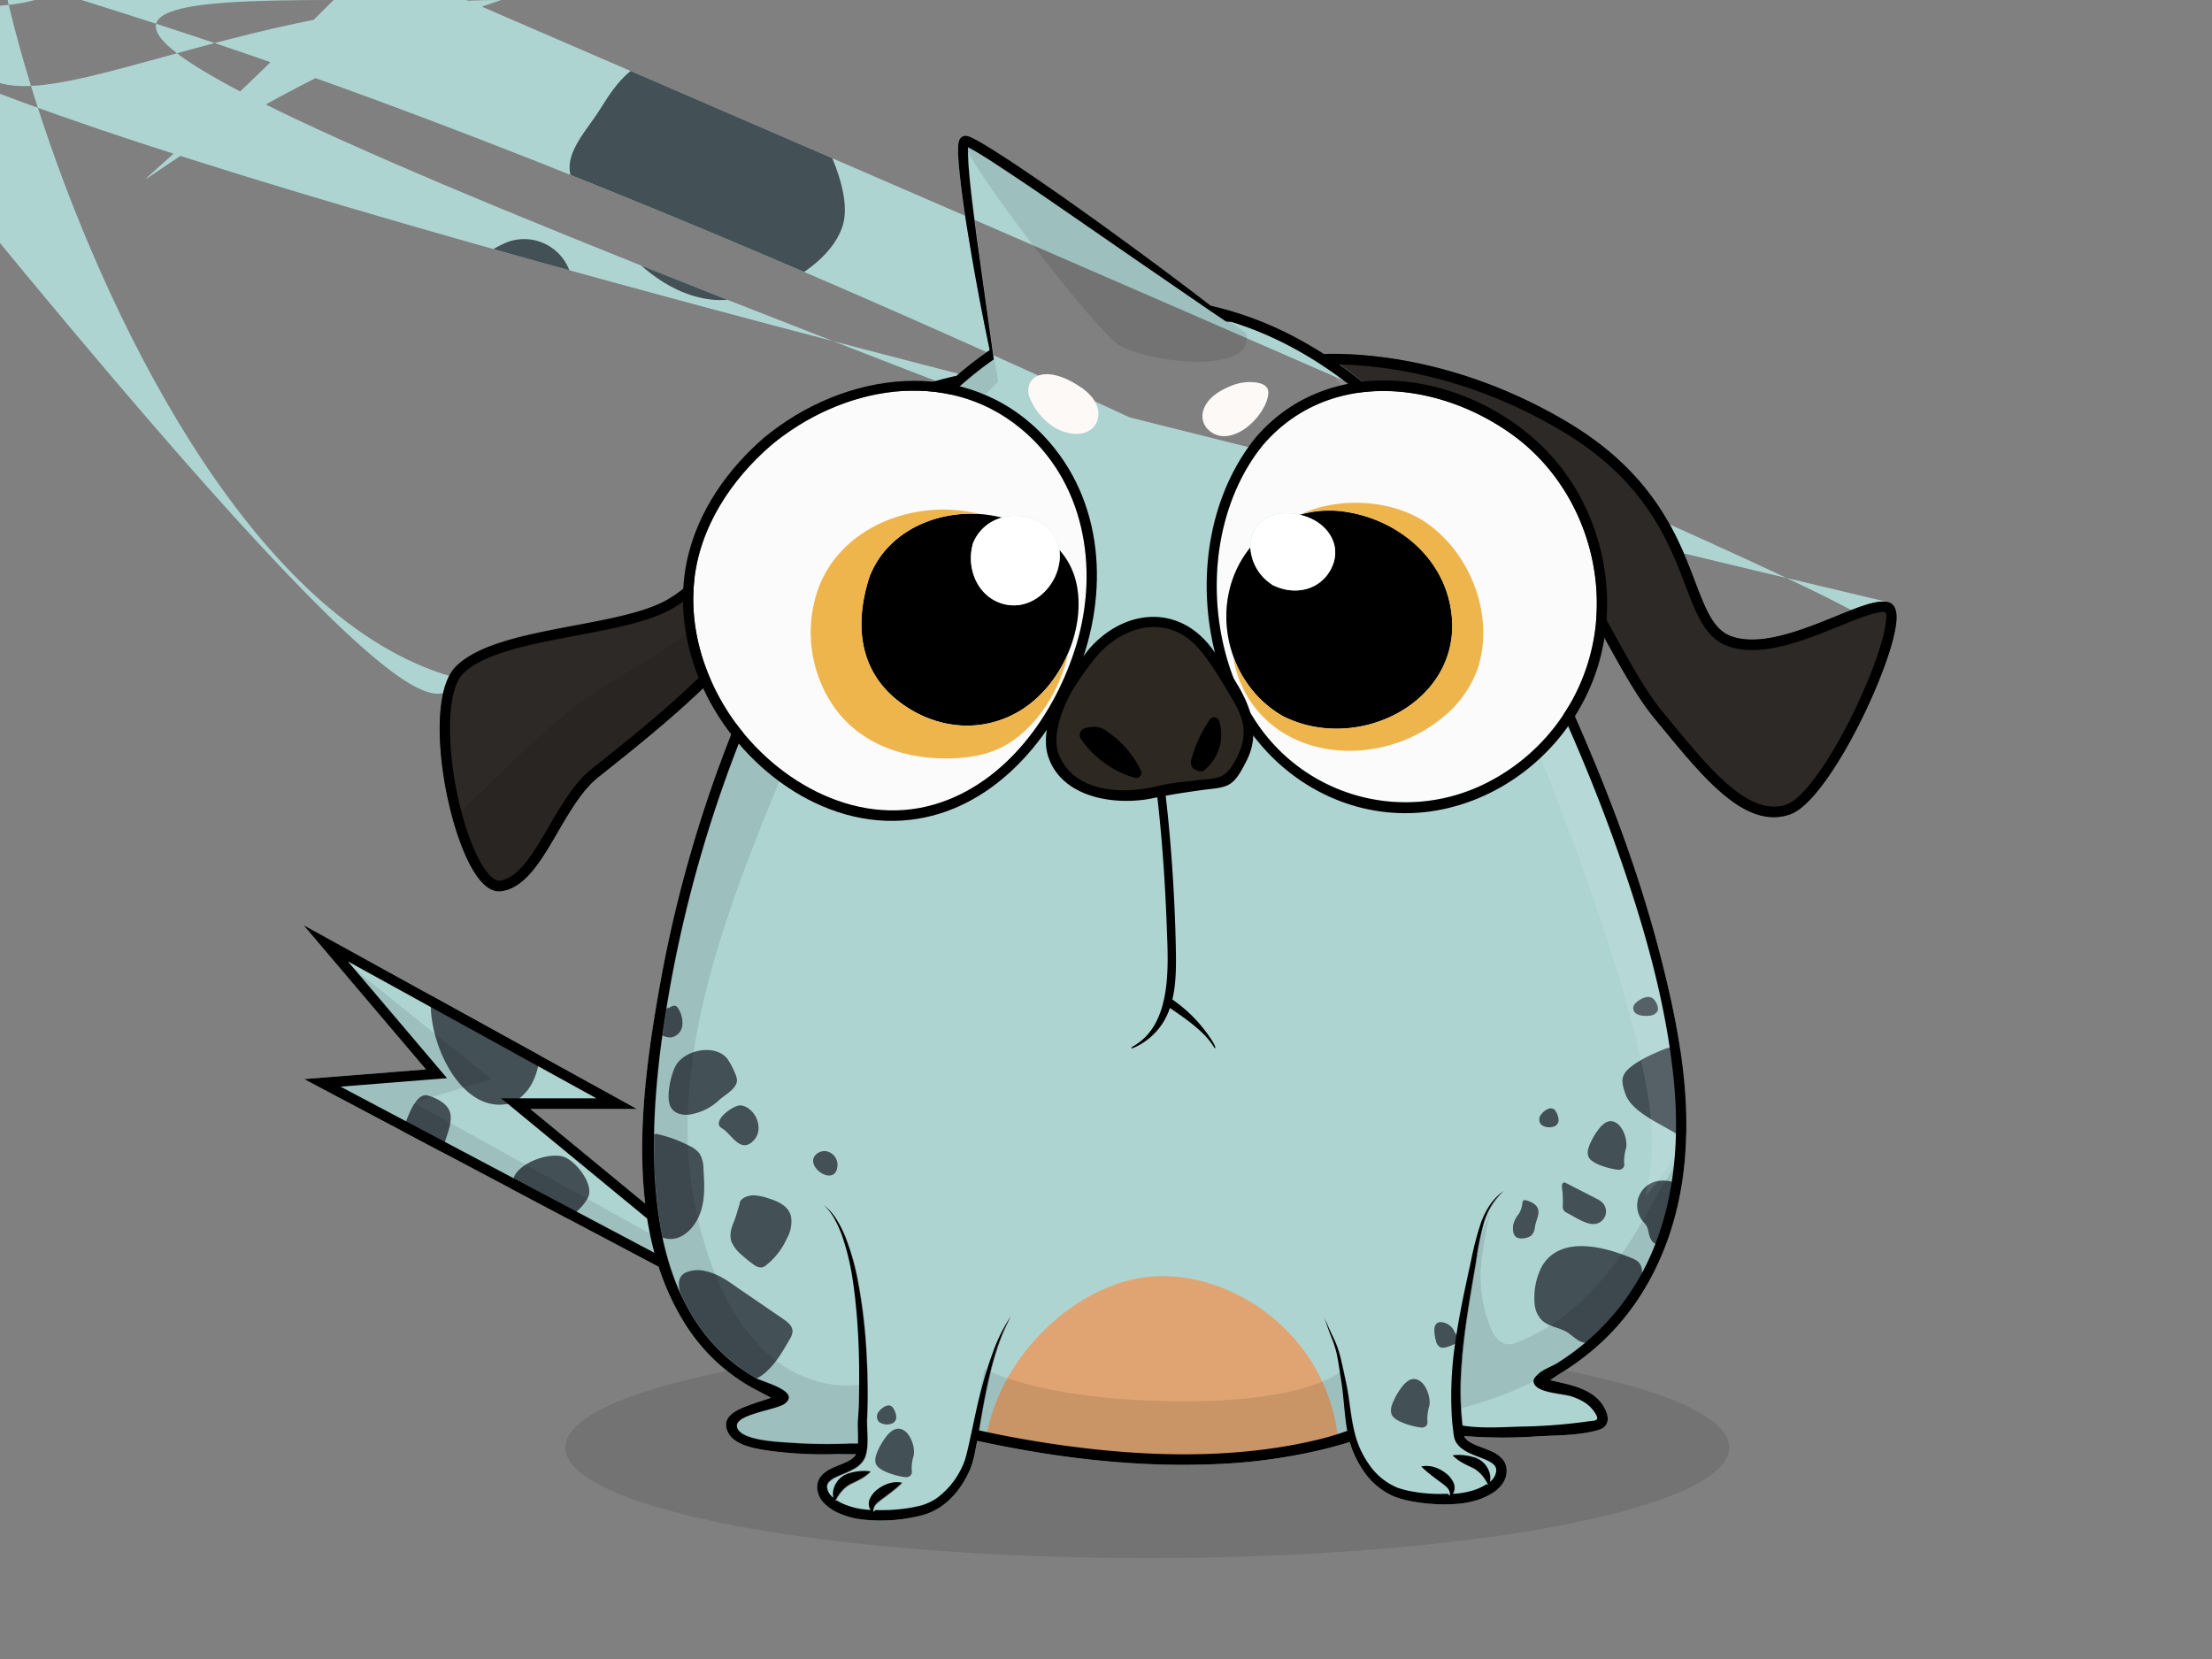 <!--  ~ Copyright (C) 2018 Baidu, Inc. All Rights Reserved.  --><svg viewBox="0 0 640 480" xmlns="http://www.w3.org/2000/svg"><rect x="0" y="0" width="640" height="480" fill="#808080" stroke="none"/>    <g id="back-ground-cl">        <rect fill="none" width="640" height="480" />        <ellipse opacity="0.1" cx="331.93" cy="418.82" rx="168.39" ry="32.01"/>    </g>    <g id="body">        <defs>            <clipPath id="outline">                <path fill="none"  d="M356.34,93.11,355.15,93a2.48,2.48,0,0,0-.27,0c-2.91-2-5.82-4-8.74-5.93L328.09,74.67l-18-12.43c-6-4.14-12-8.28-18.09-12.3-3-2-6.06-4-9.15-5.88-.77-.46-1.54-.9-2.3-1.3l-.44-.22a.13.13,0,0,1,0,.06c0,.4,0,.83,0,1.27,0,.87.05,1.76.09,2.65.45,7.19,1.48,14.44,2.38,21.66l5,35.75c-.17.14-.31.22-.5.36-16.78,11.82-29.49,28.77-40.42,45.94a377.39,377.39,0,0,0-52.43,133.52c-1.64,9-3,18.11-3.91,27.25-2.95,30.42-1.69,70.59,28.43,87.67,2.13,1.21,13,3.79,8.38,7.39-2.4,1.85-14.48,3-13.86,6.68.7,4.07,12.39,4.42,15.14,4.63a154.42,154.42,0,0,0,17.61.25c.5,0,1.36,0,2.29,0,0-.41,0-.81,0-1.23,0-1.89-.11-3.82,0-5.9s.23-3.84.28-5.79q.13-5.81,0-11.62c-.08-3.87-.29-7.74-.56-11.6s-.7-7.72-1.31-11.54a69.07,69.07,0,0,0-2.59-11.28,32,32,0,0,0-2.24-5.33,16.17,16.17,0,0,0-3.47-4.62h0a16.23,16.23,0,0,1,3.86,4.39,32.74,32.74,0,0,1,2.6,5.28,70.82,70.82,0,0,1,3.27,11.3A156.39,156.39,0,0,1,250.86,393c.2,3.91.31,7.82.27,11.74,0,1.94-.06,4-.17,5.88s.11,3.77.12,5.78a20.78,20.78,0,0,1-.16,3.11,10.25,10.25,0,0,1-.35,1.64,5.4,5.4,0,0,1-.83,1.73,8,8,0,0,1-2.69,2.28,24.91,24.91,0,0,1-2.79,1.32c-.91.38-1.78.74-2.57,1.14a5.63,5.63,0,0,0-1.85,1.34,2.09,2.09,0,0,0-.43,1.64,4,4,0,0,0,.82,1.9,8.07,8.07,0,0,0,1,1,5.5,5.5,0,0,1,.24-3.1,6.54,6.54,0,0,1,2.78-3.37,8.36,8.36,0,0,1,2-.77,12.23,12.23,0,0,1,1.87-.39,13.57,13.57,0,0,1,3.88,0,13.47,13.47,0,0,1-3.14,2.29c-1.11.61-2.2,1.06-3,1.5a9.43,9.43,0,0,0-2.27,1.92,12.87,12.87,0,0,0-1.91,3l.46-.38a13.4,13.4,0,0,0,2.29,1.19,20.72,20.72,0,0,0,5.24,1.4c.78.1,1.56.16,2.35.21a2.79,2.79,0,0,1-.44-.92,3.51,3.51,0,0,1,.15-2.17,7.07,7.07,0,0,1,2.48-3,10,10,0,0,1,3.23-1.62,7.49,7.49,0,0,1,3.65-.16,28.26,28.26,0,0,1-2.6,2.28c-.84.66-1.66,1.29-2.49,1.9a23.66,23.66,0,0,0-2.22,1.75,3.44,3.44,0,0,0-.74,1,2.58,2.58,0,0,0-.2,1.56l.56-.58a48.94,48.94,0,0,0,7.56-.3,41.54,41.54,0,0,0,5.56-1,15.07,15.07,0,0,0,4.81-2.28,23.18,23.18,0,0,0,6.94-8.47c.21-.42.39-.85.59-1.27l.46-1.26c.26-.9.52-1.81.73-2.75.45-1.86.84-3.77,1.26-5.67.81-3.81,1.63-7.63,2.6-11.42a113.45,113.45,0,0,1,3.48-11.21,49,49,0,0,1,5.19-10.48c-3.75,6.85-5.69,14.44-7.24,22-.76,3.66-1.4,7.35-2,11.06a314,314,0,0,0,33.1,5.43c21.48,2.28,43.63,2.35,64.74-2.68a85.25,85.25,0,0,0,8.74-2.61c-.67-3.67-.88-7.34-1.29-10.93-.18-1.86-.49-3.71-.78-5.59s-.58-3.74-.95-5.57a29.16,29.16,0,0,0-1.73-5.34c-.67-1.77-1.29-3.56-1.9-5.35h0c.75,1.74,1.51,3.47,2.32,5.18a28.53,28.53,0,0,1,2.08,5.32c.5,1.85.89,3.7,1.29,5.55s.82,3.71,1.13,5.6c.6,3.76.95,7.53,1.82,11.12a28.69,28.69,0,0,0,1.71,5.19,27.72,27.72,0,0,0,2.71,4.7,18.59,18.59,0,0,0,8.14,6.58,29.09,29.09,0,0,0,5.24,1.25,45.57,45.57,0,0,0,5.48.52c1.28,0,2.56,0,3.84,0l.55.56a2.54,2.54,0,0,0-.2-1.55,3.44,3.44,0,0,0-.74-1,22.12,22.12,0,0,0-2.22-1.75c-.83-.61-1.65-1.24-2.49-1.9a29.86,29.86,0,0,1-2.6-2.28,7.37,7.37,0,0,1,3.65.16,10,10,0,0,1,3.23,1.62,7.1,7.1,0,0,1,2.48,3,3.62,3.62,0,0,1,.15,2.18,2.72,2.72,0,0,1-.45.94l.3,0a23.22,23.22,0,0,0,5.27-.88,16.74,16.74,0,0,0,4.32-1.93l.46.39a12.46,12.46,0,0,0-1.91-3,9.43,9.43,0,0,0-2.27-1.92c-.84-.44-1.93-.89-3.05-1.5a13.63,13.63,0,0,1-3.13-2.29,13.57,13.57,0,0,1,3.88.05,12.23,12.23,0,0,1,1.87.39,8.36,8.36,0,0,1,2,.77,6.56,6.56,0,0,1,2.78,3.36,5.46,5.46,0,0,1,.23,3.14,4.48,4.48,0,0,0,1.86-3.14,2.21,2.21,0,0,0-.46-1.63,5.32,5.32,0,0,0-1.75-1.3c-1.51-.77-3.32-1.32-5.16-2.14a12.14,12.14,0,0,1-2.77-1.64,6.27,6.27,0,0,1-1.24-1.32,4.21,4.21,0,0,1-.5-.89,5.48,5.48,0,0,1-.28-.91,14.89,14.89,0,0,1-.23-1.52l-.18-1.44c-.13-1-.19-1.92-.26-2.88a104.74,104.74,0,0,1,1.2-22.89c1.11-7.54,2.75-15,4.36-22.33a89.58,89.58,0,0,1,2.87-11,23.91,23.91,0,0,1,2.59-5.12,17.25,17.25,0,0,1,3.95-4.09,20,20,0,0,0-5.79,9.46,88.3,88.3,0,0,0-2.19,11.06c-1.26,7.46-2.59,14.9-3.47,22.36-.44,3.74-.76,7.47-.93,11.21a88.36,88.36,0,0,0,.24,11.16c.07.88.15,1.77.28,2.65,5.44.88,11.37.46,16.75.3a155.32,155.32,0,0,0,19.15-1.45c2.36-.37,3.95,0,2.58-2.3-1.61-2.7-4-4-6.93-5-2.41-.82-9.3-1-10.71-3.45-.77-1.34.08-2.05,1-2.94,1.35-1.35,4-2.21,5.6-3.24q3-1.89,5.8-4.05a69.75,69.75,0,0,0,18.8-22.19c8.95-16.71,10.93-36.3,9.16-54.94-2.24-23.72-9.25-47.32-17.25-69.67-8.65-24.15-19.37-47.5-30.8-70.44-9.42-18.92-19.18-36.8-34.41-51.76C389.07,108.75,373.57,98.42,356.34,93.11,8,6.24Z"/><path fill="none"  d="M145,317.78h27.56l-71.92-39.63L129.33,312l-30.8,2.45,90.83,48.08a96.53,96.53,0,0,1-2.11-9.92Z"/><path fill="none"  d="M267.39,117.6c1.46-1.56,3-3.07,4.5-4.56-8.5,2.38-22,7.21-31.5,15.67-6,5.32-12.3,12.9-18.44,20.23-9.54,11.4-19.41,23.19-28.86,27.91-6.61,3.31-16.2,5.12-26.35,7.05C153.57,186.38,140,189,134,194.9c-7.1,7.1-3.51,37.79,4.28,53.22,2.24,4.45,4.62,6.95,6.38,6.69,5.45-.82,9.67-8.05,14.14-15.71,3.63-6.21,7.38-12.63,12.3-16.56l2.2-1.76c12-9.52,40-31.82,42.9-43.07,1.67-6.38,9.55-20.13,19.87-32.1,9.45-11,17.5-16.77,24-19.66C262.44,123.09,264.87,120.29,267.39,117.6Z"/><path fill="none"  d="M532.28,181.08c-10.22,4.15-22.94,9.31-32.5,5.77-6.34-2.35-8.9-9-12.14-17.48-4.9-12.81-11.63-30.37-35.73-44.7-26.93-16-51.52-19-64.41-19.27a130.53,130.53,0,0,1,16.75,14c6.92.86,16.19,3.16,23.95,9.12,15.12,11.61,26.85,33,37.2,51.85,5.79,10.54,10.78,19.64,15.42,25.25l2.36,2.86c11.84,14.38,23,27.95,33.76,24.21,3.76-1.3,9.55-8.48,15.49-19.2,5.4-9.73,10.22-21.07,12.28-28.89,1.53-5.79.93-7.29.8-7.53C543.2,176.65,537.9,178.81,532.28,181.08Z"/><path d="M546.25,174.21c-3.18-.73-8.44,1.39-15.09,4.09-9.75,3.95-21.88,8.87-30.34,5.74-5.06-1.88-7.29-7.69-10.37-15.74-5.07-13.23-12-31.35-37-46.21-31-18.41-59-20-70.37-19.67q-3.3-2.11-6.74-4a99.76,99.76,0,0,0-26.06-10q-10.33-7.94-20.83-15.65c-11.77-8.66-23.64-17.16-35.8-25.32-3.06-2-6.12-4-9.31-5.91-.8-.47-1.61-.93-2.47-1.37a13.21,13.21,0,0,0-1.4-.64c-.15-.05-.25-.1-.44-.15l-.31-.07a1.36,1.36,0,0,0-.46,0,1.72,1.72,0,0,0-.73.16,2,2,0,0,0-.66.53,2.53,2.53,0,0,0-.38.72,6.8,6.8,0,0,0-.28,1.74c0,.51,0,1,0,1.47,0,1,.06,1.89.13,2.82.29,3.7.75,7.33,1.24,11s1.06,7.25,1.66,10.85c1.78,11,3.84,21.84,6.11,32.69a105.63,105.63,0,0,0-9.75,7.54c-7,1.55-25.65,6.53-38.17,17.72-6.13,5.47-12.54,13.13-18.75,20.55-9.35,11.16-19,22.71-27.9,27.15-6.24,3.12-15.63,4.9-25.57,6.78-13.61,2.57-27.68,5.23-34.28,11.83-8.81,8.81-3.91,41.57,3.72,56.7,2.8,5.54,5.74,8.35,8.77,8.35a4.71,4.71,0,0,0,.74-.06c6.86-1,11.44-8.86,16.28-17.16,3.49-6,7.1-12.14,11.58-15.73l2.2-1.75c13.22-10.53,40.75-32.44,43.93-44.66,2.56-9.8,19-34.76,36-46.21-10.74,14.19-19.77,29.87-27.85,45.51a378.65,378.65,0,0,0-27.51,69.12q-5.15,17.82-8.5,36.06c-3.67,20.16-7.18,43.49-4.6,65.22l-33.26-27.39h30.85L87.8,267.65l35.45,41.77L88,312.22l102.56,54.29A73.58,73.58,0,0,0,198.19,383a54.05,54.05,0,0,0,16.37,16.68,55.94,55.94,0,0,0,5.28,3c.46.23,2,1.13,3.25,1.71-.13,0-.23.1-.31.12-1.79.63-3.6,1.17-5.38,1.82-3.43,1.25-9.09,3.21-6.82,8,1.88,3.92,8,4.8,11.71,5.38a117,117,0,0,0,20,1c1.43,0,3.41.1,5.39,0a3.67,3.67,0,0,1-.27.46c-.78,1.08-2.5,1.86-4.26,2.58-.89.36-1.82.74-2.78,1.21a8.75,8.75,0,0,0-2.81,2.1,5.2,5.2,0,0,0-.95,1.84,5.44,5.44,0,0,0-.14,2,7,7,0,0,0,1.42,3.42,13.23,13.23,0,0,0,5.37,3.72,23.2,23.2,0,0,0,6,1.57,48.66,48.66,0,0,0,12-.11,46.19,46.19,0,0,0,5.91-1.2,17.82,17.82,0,0,0,5.64-2.79,23.54,23.54,0,0,0,4.39-4.36,28.57,28.57,0,0,0,3.12-5.23c.22-.46.4-.93.6-1.4l.5-1.5c.25-1,.5-1.95.68-2.91s.43-2.15.63-3.23c22.29,4.83,45.24,7.68,68.06,6.77a160.1,160.1,0,0,0,32.55-4.43q3.63-.9,7.19-2a29,29,0,0,0,3.8,8.11,20.46,20.46,0,0,0,9.09,7.68,31,31,0,0,0,5.75,1.49,47.09,47.09,0,0,0,5.79.67,45.51,45.51,0,0,0,5.84,0c1-.07,1.92-.15,2.94-.3a24.39,24.39,0,0,0,3-.66,19,19,0,0,0,5.57-2.55,9.63,9.63,0,0,0,2.39-2.34,6.59,6.59,0,0,0,1.21-3.38,5.81,5.81,0,0,0-.19-1.92,5.38,5.38,0,0,0-.92-1.76,8.31,8.31,0,0,0-2.74-2.09c-1.87-.93-3.7-1.46-5.32-2.18s-2.8-1.53-3.1-2.52l.76.08a143.8,143.8,0,0,0,20.86,0c5.57-.29,11.91-.22,17.3-1.84,3.77-1.14,2.9-4.87.85-7.65-3.27-4.44-9.45-5.46-14.45-6.64l-.43-.13c.93-.57,1.95-1.32,2.33-1.55A76.48,76.48,0,0,0,462.69,389c14-12.67,21.83-30.36,24.28-48.89,2.85-21.53-1.29-43.22-6.67-64-6.48-25.07-15.82-49.32-26.42-72.92-5.39-12-11.13-23.86-17-35.62-5.06-10.06-10.07-20.08-16.63-29.27a147.15,147.15,0,0,0-12.42-15.14A44.36,44.36,0,0,1,426.37,131c14.63,11.22,26.2,32.31,36.4,50.91,5.86,10.67,10.92,19.89,15.74,25.72l2.36,2.86c10.95,13.3,21.36,25.95,32.32,25.95a14.49,14.49,0,0,0,4.74-.81c11.66-4.06,31.39-46.39,30.79-57.55C548.57,175.31,547.3,174.45,546.25,174.21,-310.16-28.6c-10.32,12-18.2,25.72-19.87,32.1-2.93,11.25-30.94,33.55-42.9,43.07l-2.2,1.76c-4.92,3.93-8.67,10.35-12.3,16.56-4.47,7.66-8.69,14.89-14.14,15.71-1.76.26-4.14-2.24-6.38-6.69C130.51,232.69,126.92,202,134,194.9c5.94-5.94,19.55-8.52,32.72-11,10.15-1.93,19.74-3.74,26.35-7.05,9.45-4.72,19.32-16.51,28.86-27.91,6.14-7.33,12.48-14.91,18.44-20.23,9.47-8.46,23-13.29,31.5-15.67-1.54,1.49-3,3-4.5,4.56-2.52,2.69-4.95,5.49-7.3,8.35C253.59,128.84,245.54,134.64,236.09,145.61,98.53,314.4l30.8-2.45-28.68-33.8,71.92,39.63H145l42.24,34.78a96.53,96.53,0,0,0,2.11,9.92,436.29,173.09c11.43,22.94,22.15,46.29,30.8,70.44,8,22.35,15,46,17.25,69.67,1.77,18.64-.21,38.23-9.16,54.94a69.75,69.75,0,0,1-18.8,22.19q-2.81,2.16-5.8,4.05c-1.64,1-4.25,1.89-5.6,3.24-.89.89-1.74,1.6-1,2.94,1.41,2.48,8.3,2.63,10.71,3.45,2.95,1,5.32,2.32,6.93,5,1.37,2.3-.22,1.93-2.58,2.3a155.32,155.32,0,0,1-19.15,1.45c-5.38.16-11.31.58-16.75-.3-.13-.88-.21-1.77-.28-2.65a88.36,88.36,0,0,1-.24-11.16c.17-3.74.49-7.47.93-11.21.88-7.46,2.21-14.9,3.47-22.36A88.3,88.3,0,0,1,429.24,354a20,20,0,0,1,5.79-9.46,17.25,17.25,0,0,0-3.95,4.09,23.91,23.91,0,0,0-2.59,5.12,89.58,89.58,0,0,0-2.87,11c-1.61,7.38-3.25,14.79-4.36,22.33a104.74,104.74,0,0,0-1.2,22.89c.07,1,.13,1.92.26,2.88l.18,1.44a14.89,14.89,0,0,0,.23,1.52,5.48,5.48,0,0,0,.28.91,4.21,4.21,0,0,0,.5.89,6.27,6.27,0,0,0,1.24,1.32,12.14,12.14,0,0,0,2.77,1.64c1.84.82,3.65,1.37,5.16,2.14a5.32,5.32,0,0,1,1.75,1.3,2.21,2.21,0,0,1,.46,1.63,4.48,4.48,0,0,1-1.86,3.14,5.46,5.46,0,0,0-.23-3.14,6.56,6.56,0,0,0-2.78-3.36,8.36,8.36,0,0,0-2-.77,12.23,12.23,0,0,0-1.87-.39,13.57,13.57,0,0,0-3.88-.05,13.63,13.63,0,0,0,3.13,2.29c1.12.61,2.21,1.06,3.05,1.5a9.43,9.43,0,0,1,2.27,1.92,12.46,12.46,0,0,1,1.91,3l-.46-.39a16.74,16.74,0,0,1-4.32,1.93,23.22,23.22,0,0,1-5.27.88l-.3,0a2.72,2.72,0,0,0,.45-.94,3.62,3.62,0,0,0-.15-2.18,7.1,7.1,0,0,0-2.48-3,10,10,0,0,0-3.23-1.62,7.37,7.37,0,0,0-3.65-.16,29.86,29.86,0,0,0,2.6,2.28c.84.66,1.66,1.29,2.49,1.9a22.12,22.12,0,0,1,2.22,1.75,3.44,3.44,0,0,1,.74,1,2.54,2.54,0,0,1,.2,1.55l-.55-.56c-1.28,0-2.56.06-3.84,0a45.57,45.57,0,0,1-5.48-.52,29.09,29.09,0,0,1-5.24-1.25,18.59,18.59,0,0,1-8.14-6.58,27.72,27.72,0,0,1-2.71-4.7,28.69,28.69,0,0,1-1.71-5.19c-.87-3.59-1.22-7.36-1.82-11.12-.31-1.89-.73-3.76-1.13-5.6s-.79-3.7-1.29-5.55a28.53,28.53,0,0,0-2.08-5.32c-.81-1.71-1.57-3.44-2.32-5.18h0c.61,1.79,1.23,3.58,1.9,5.35a29.16,29.16,0,0,1,1.73,5.34c.37,1.83.65,3.7.95,5.57s.6,3.73.78,5.59c.41,3.59.62,7.26,1.29,10.93a85.25,85.25,0,0,1-8.74,2.61c-21.11,5-43.26,5-64.74,2.68a314,314,0,0,1-33.1-5.43c.63-3.71,1.27-7.4,2-11.06,1.55-7.58,3.49-15.17,7.24-22a49,49,0,0,0-5.19,10.48,113.45,113.45,0,0,0-3.48,11.21c-1,3.79-1.79,7.61-2.6,11.42-.42,1.9-.81,3.81-1.26,5.67-.21.94-.47,1.85-.73,2.75l-.46,1.26c-.2.42-.38.85-.59,1.27a23.18,23.18,0,0,1-6.94,8.47,15.07,15.07,0,0,1-4.81,2.28,41.54,41.54,0,0,1-5.56,1,48.94,48.94,0,0,1-7.56.3l-.56.58a2.58,2.58,0,0,1,.2-1.56,3.44,3.44,0,0,1,.74-1,23.66,23.66,0,0,1,2.22-1.75c.83-.61,1.65-1.24,2.49-1.9a28.26,28.26,0,0,0,2.6-2.28,7.49,7.49,0,0,0-3.65.16,10,10,0,0,0-3.23,1.62,7.07,7.07,0,0,0-2.48,3,3.51,3.51,0,0,0-.15,2.17,2.79,2.79,0,0,0,.44.92c-.79,0-1.57-.11-2.35-.21a20.72,20.72,0,0,1-5.24-1.4,13.4,13.4,0,0,1-2.29-1.19l-.46.38a12.87,12.87,0,0,1,1.91-3,9.43,9.43,0,0,1,2.27-1.92c.84-.44,1.93-.89,3-1.5a13.47,13.47,0,0,0,3.14-2.29,13.57,13.57,0,0,0-3.88,0,12.23,12.23,0,0,0-1.87.39,8.36,8.36,0,0,0-2,.77,6.54,6.54,0,0,0-2.78,3.37,5.5,5.5,0,0,0-.24,3.1,8.07,8.07,0,0,1-1-1,4,4,0,0,1-.82-1.9,2.09,2.09,0,0,1,.43-1.64,5.63,5.63,0,0,1,1.85-1.34c.79-.4,1.66-.76,2.57-1.14a24.91,24.91,0,0,0,2.79-1.32,8,8,0,0,0,2.69-2.28,5.4,5.4,0,0,0,.83-1.73,10.25,10.25,0,0,0,.35-1.64,20.78,20.78,0,0,0,.16-3.11c0-2-.18-4-.12-5.78s.15-3.94.17-5.88c0-3.92-.07-7.83-.27-11.74a156.39,156.39,0,0,0-2.77-23.32,70.82,70.82,0,0,0-3.27-11.3,32.74,32.74,0,0,0-2.6-5.28,16.23,16.23,0,0,0-3.86-4.39h0a16.17,16.17,0,0,1,3.47,4.62,32,32,0,0,1,2.24,5.33A69.07,69.07,0,0,1,246.66,370c.61,3.82,1,7.68,1.31,11.54s.48,7.73.56,11.6.07,7.75,0,11.62c0,1.95-.13,3.82-.28,5.79s.05,4,0,5.9c0,.42,0,.82,0,1.23-.93,0-1.79,0-2.29,0a154.42,154.42,0,0,1-17.61-.25c-2.75-.21-14.44-.56-15.14-4.63-.62-3.64,11.46-4.83,13.86-6.68,4.66-3.6-6.25-6.18-8.38-7.39-30.12-17.08-31.38-57.25-28.43-87.67.88-9.14,2.27-18.22,3.91-27.25a377.39,377.39,0,0,1,52.43-133.52c10.93-17.17,23.64-34.12,40.42-45.94.19-.14.33-.22.5-.36l-5-35.75c-.9-7.22-1.93-14.47-2.38-21.66,0-.89-.08-1.78-.09-2.65,0-.44,0-.87,0-1.27a.13.13,0,0,0,0-.06l.44.22c.76.4,1.53.84,2.3,1.3,3.09,1.85,6.12,3.87,9.15,5.88,6.08,4,12.08,8.16,18.09,12.3l18,12.43,18.05,12.41c2.92,2,5.83,4,8.74,5.93a2.48,2.48,0,0,1,.27,0l1.19.07c17.23,5.31,32.73,15.64,45.54,28.22C417.11,136.29,426.87,154.17,436.29,173.09,108.42,11.56c-2.06,7.82-6.88,19.16-12.28,28.89-5.94,10.72-11.73,17.9-15.49,19.2-10.75,3.74-21.92-9.83-33.76-24.21l-2.36-2.86c-4.64-5.61-9.63-14.71-15.42-25.25-10.35-18.86-22.08-40.24-37.2-51.85-7.76-6-17-8.26-23.95-9.12a130.53,130.53,0,0,0-16.75-14c12.89.28,37.48,3.26,64.41,19.27,24.1,14.33,30.83,31.89,35.73,44.7,3.24,8.46,5.8,15.13,12.14,17.48,9.56,3.54,22.28-1.62,32.5-5.77,5.62-2.27,10.92-4.43,13.23-4C545.64,177.36,546.24,178.86,544.71,184.65Z"/><polygon fill="#b07f6e"  points="364.29 99.35 364.29 99.35 364.29 99.35 364.29 99.35"/>            </clipPath>        </defs>        <g clip-path="url(#outline)">            <rect fill="#AED4D2" width="640" height="480" />        </g>    </g>    <g id="pattern">        <g clip-path="url(#outline)">            <path fill="#435055"  d="M213.89,348.69c-.53,1.67-.95,3.36-1.63,5s-1.29,3.68-.61,5.6A10.12,10.12,0,0,0,214.5,363a35,35,0,0,0,3.59,2.9,3.46,3.46,0,0,0,2.28.82,2.62,2.62,0,0,0,1.24-.6,20.67,20.67,0,0,0,6-7.67,10,10,0,0,0,1.29-6.31c-.63-3.15-3.6-4.52-6.87-5.52a14.84,14.84,0,0,0-3.71-.76c-2-.09-4.42.84-4.37,2.76"/><path fill="#435055"  d="M190,328.09a38.75,38.75,0,0,1,9.5,3.45,7.68,7.68,0,0,1,2.95,2.29,8.54,8.54,0,0,1,1.08,4.33c.31,4.75.59,9.73-1.42,14S196,359.75,191.55,358c-1.59-.63-2.08-1.69-2.12-3.35-.2-8.28-1.39-16.55-1.58-24.83A2.07,2.07,0,0,1,190,328.09Z"/><path fill="#435055"  d="M189.82,298.42a19.21,19.21,0,0,0,1.88,1.21,5.34,5.34,0,0,0,2.38.53,3.92,3.92,0,0,0,3.33-3.36,7.64,7.64,0,0,0-1.11-4.9,1.64,1.64,0,0,0-1-.92,2.38,2.38,0,0,0-1.43.47,5.17,5.17,0,0,1-2.38.37Z"/><path fill="#435055"  d="M193.84,319.82a4,4,0,0,0,2.39,2.33,7,7,0,0,0,4.11.17,16,16,0,0,0,7.69-4c1.6-1.5,5.43-3.41,5.19-6a6.18,6.18,0,0,0-.59-1.87,20.12,20.12,0,0,0-2.11-4c-3.39-4.54-12.4-2.81-15,1.88C194.1,310.87,192.76,317,193.84,319.82Z"/><path fill="#435055"  d="M210.51,327.79c2.29,2.29,4.56,5.58,7.78,1.92,2.19-2.57,1.14-6.9-1.59-8.89a4.76,4.76,0,0,0-2.36-1c-1.89-.16-7.28,3.59-6.24,5.88a2.48,2.48,0,0,0,1,.88A10.33,10.33,0,0,1,210.51,327.79Z"/><path fill="#435055"  d="M239.31,340.06c1.52.27,2.92-.47,3-3a4,4,0,0,0-2.7-3.83,3.48,3.48,0,0,0-4.07,1.5C234.41,336.93,237,339.65,239.31,340.06Z"/><path fill="#435055"  d="M487.06,304.49a7.82,7.82,0,0,0-3.56-1.5l-1.31.3c-3.43,1.39-7.61,3.15-10.49,5.52s-2.64,4.2-1.39,7.77c1.85,5.28,10.41,8.66,14.81,11.53a2.53,2.53,0,0,0,1.3.51,2.26,2.26,0,0,0,1-.3l1.78-.89Z"/><path fill="#435055"  d="M476.15,354.32a4.53,4.53,0,0,0-.46-.56,7.18,7.18,0,0,1,4-12.06c1.63-.26,5.15-.16,5.93,1.65a2.31,2.31,0,0,1,.15,1.08,32.8,32.8,0,0,1-1.46,6.75c-.65,2.4-1.41,4.78-2.27,7.11a3.4,3.4,0,0,1-.85,1.46c-1,.84-2.63.25-3.33-.84C476.76,357.24,477.22,355.83,476.15,354.32Z"/><path fill="#435055"  d="M466.27,361.93c-7.26-2.1-15.92-2.66-20.13,4.41A19.91,19.91,0,0,0,444,377.1a7.54,7.54,0,0,0,2.07,4.85c1.95,1.86,4.93,2.09,7.26,3.44,1.64,1,3.1,2.75,5,3.07,2.35.39,4.31-1.34,5.88-2.84,3-2.81,5.95-5.66,8.05-9.16,1.47-2.46,2.87-5.61,2.83-8.53a3.94,3.94,0,0,0-1.06-2.81,6.15,6.15,0,0,0-1.91-1.1A57.68,57.68,0,0,0,466.27,361.93Z"/><path fill="#435055"  d="M198.8,368l.07,0a9.1,9.1,0,0,1,5.28-.22c4.22.93,7.26,3.47,10.53,5.69,4,2.71,7.95,5.44,11.92,8.15,1.38.95,2.88,2.13,2.69,3.86a6.1,6.1,0,0,1-.88,2.17c-2.06,3.51-3.83,6.7-7,9.51-1.15,1-2.6,2-4,1.91a4,4,0,0,1-2.25-1.26C207.83,391,201,387.48,197,374.56,196.19,372.11,195.79,369.23,198.8,368Z"/><path fill="#435055"  d="M445.88,322.47a2.26,2.26,0,0,0,.11,3,4,4,0,0,0,4,.3,2.41,2.41,0,0,0,.85-1c.4-.92-.36-3.08-1.12-3.74C448.5,320,446.61,321.47,445.88,322.47Z"/><path fill="#435055"  d="M440.23,349.41a6.56,6.56,0,0,1-.8,1.81,8.44,8.44,0,0,0-1.54,2.84c-.25,1.16-.29,2.86.65,3.76s3.57.5,4.56-.39a3.85,3.85,0,0,0,1-2.44c.3-2.16,2.1-4.58.07-6.41a6.17,6.17,0,0,0-2.48-1.24c-.33-.1-.73-.17-1,.08a1,1,0,0,0-.19.46C440.46,348.42,440.36,348.93,440.23,349.41Z"/><path fill="#435055"  d="M452,344.2c0,.3.08.56.09.72.07.95.08,1.89.1,2.84,0,1.37-.35,2.41,1.11,3.13,2.21,1.09,5,3.12,7.5,3.26a3.65,3.65,0,0,0,2.72-6.3,7.12,7.12,0,0,0-1.76-1.12l-8.62-4.42a1.06,1.06,0,0,0-.45-.16C451.76,342.09,451.85,343.31,452,344.2Z"/><path fill="#435055"  d="M463,326.14a19.2,19.2,0,0,0-2.81,4.5c-.64,1.36-1.2,3-.46,4.3,1.1,1.93,6.34,3.33,8.42,3.5a1.65,1.65,0,0,0,1.75-1,3.23,3.23,0,0,0,0-1.2,13.52,13.52,0,0,1,.58-4.06c.47-2.23-.76-5.89-2.68-7.18S464.35,324.66,463,326.14Z"/><path fill="#435055"  d="M158.11,362.28a4.55,4.55,0,0,0,.23,6c1.51,1.59,6.21,1.84,8,.61a4.91,4.91,0,0,0,1.7-2.05c.82-1.86-.72-6.23-2.26-7.55C163.4,357.25,159.59,360.27,158.11,362.28Z"/><path fill="#435055"  d="M128.85,357.35a8.64,8.64,0,0,1-.92,2.34c-2.1,3.92-5.09,6.81-3.87,11.62,1.07,4.25,4.72,5.79,8.37,3.2a11.33,11.33,0,0,0,3.82-5.54c.76-2.15,1.15-4.41,1.74-6.61a7.51,7.51,0,0,0-2.38-7.91c-1.12-.85-3.14-1.69-4.58-1.3C129,353.72,129.32,355.48,128.85,357.35Z"/><path fill="#435055"  d="M170.83,400.19c.61-.28,1.14-.54,1.47-.67,3.13-1.19,6.32-2.14,9.49-3.2a2.61,2.61,0,0,0,2.24-2.65L186,381.59a16.1,16.1,0,0,0,.16-6.48,8.08,8.08,0,0,0-15.08-1.65,15.81,15.81,0,0,0-1.23,4.45L166.08,399a2.71,2.71,0,0,0,0,1.06C166.5,402,169,401,170.83,400.19Z"/><path fill="#435055"  d="M146.88,354.16a5.64,5.64,0,0,0,4.63,3.24,13.82,13.82,0,0,0,7.15-1.36c3.7-1.64,9.71-5.82,11.5-9.65s-3.77-10.75-7.27-11.75c-4.15-1.18-11.88,1.56-14,5.5a21.29,21.29,0,0,0-1.52,5.6,28.75,28.75,0,0,0-1.06,5.7A6.3,6.3,0,0,0,146.88,354.16Z"/><path fill="#435055"  d="M119.2,320.49a39.86,39.86,0,0,0-3.75,11.8,7.76,7.76,0,0,0,1.13,5.37c1.91,2.53,5.94,1.63,8.22.07,2-1.37,3-3.79,3.58-6.14.71-2.83,2.64-6.75,1.84-9.69-.72-2.64-4.07-4.29-6.49-4.95C122.05,316.49,120.5,318.12,119.2,320.49Z"/><path fill="#435055"  d="M138.46,269.92a7.49,7.49,0,0,0-1.7,1c-3.89,3-7.69,6.27-10.15,10.51-6.76,11.7,4.5,42.15,21.12,37.76a9.27,9.27,0,0,0,3.67-2.42C163.74,305.37,150.79,264.92,138.46,269.92Z"/><path fill="#435055"  d="M473.22,290.25a1.89,1.89,0,0,0,.14,3c1,.78,4,.91,5.12.3a2.71,2.71,0,0,0,1.08-1c.52-.93-.46-3.09-1.44-3.74C476.59,287.76,474.16,289.25,473.22,290.25Z"/><path fill="#435055"  d="M406.06,400.73a19.4,19.4,0,0,0-2.81,4.5c-.64,1.36-1.2,3-.46,4.3,1.1,1.93,6.34,3.33,8.42,3.5a1.65,1.65,0,0,0,1.75-1,3.23,3.23,0,0,0,0-1.2,13.52,13.52,0,0,1,.58-4.06c.47-2.23-.76-5.88-2.68-7.18S407.4,399.25,406.06,400.73Z"/><path fill="#435055"  d="M415,384.81a11,11,0,0,0,.43,3,2.75,2.75,0,0,0,1.39,2.05c1.19.44,4-.87,5-1.57a1,1,0,0,0,.39-1.09,1.71,1.71,0,0,0-.45-.52,7.66,7.66,0,0,1-1.24-2,4.67,4.67,0,0,0-3.83-2.16C415.4,382.67,415,383.67,415,384.81Z"/><path fill="#435055"  d="M256.87,415.08a19.47,19.47,0,0,0-2.82,4.5c-.64,1.36-1.19,3-.45,4.3,1.1,1.93,6.33,3.34,8.42,3.5a1.65,1.65,0,0,0,1.75-1,3.18,3.18,0,0,0,0-1.19,13.54,13.54,0,0,1,.58-4.07c.47-2.23-.76-5.88-2.69-7.18C259.86,412.72,258.21,413.6,256.87,415.08Z"/><path fill="#435055"  d="M254.25,408.44a2.25,2.25,0,0,0,.11,3,4,4,0,0,0,4,.3,2.32,2.32,0,0,0,.84-1c.41-.92-.35-3.08-1.12-3.74C256.87,405.94,255,407.44,254.25,408.44Z"/><path fill="#435055"  d="M197.11,15.3c-5.36.41-10.48,1.87-14.63,5.22-3.85,3.12-6.35,7.09-8.8,11-4.75,7.6-13,15-6.45,23.5,5.67,7.38,11.05,15.27,18,21.54,5.77,5.2,12.85,9.26,20.57,10.12,12.71,1.42,33.8-8.21,38-21.32,3.36-10.49-7.1-30-13.82-37.87C221.59,17.62,209.74,14.33,197.11,15.3Z"/><path fill="#435055"  d="M406.49,53.79c3.07,9.76,11.58,15.24,21.63,13,6.44-1.44,16.43-9.47,7.31-15.23-2.17-1.37-4.81-1.74-7.37-2q-7.83-.93-15.71-1.49c-1.75-.12-3.71-.16-5,1S405.92,52,406.49,53.79Z"/><path fill="#435055"  d="M114.29,103c1.09.38,2.06.69,2.63.94,3.33,1.43,6.58,3,9.83,4.63,4.75,2.34,7.65,5.4,12.65,1.69,7.6-5.65,19.39-11.54,24.28-19.92A14,14,0,0,0,146.93,70a27.91,27.91,0,0,0-6.93,4L109.82,95.74A4.65,4.65,0,0,0,108.48,97C106.69,100,111,101.83,114.29,103Z"/><path fill="#435055"  d="M539.47,5.73C522.1.69,497.93,2.61,494.42,21c-3.41,17.82,6.36,43.7,23.27,51.39,7.34,3.34,15.59,4.29,23.65,4,5-.2,10.48-1.08,14-4.73C573.5,52.55,564.71,13,539.47,5.73Z"/>            <g opacity="0.6" ><path fill="#FF8431"  d="M285,418.84c2.41-25.61,27.2-49.28,50.64-49.63s49.12,18.76,51.63,48.25c.13,1.49,1.2.46-.05,1.63-1.41,1.32-6.67,1.94-9.66,2.8-14.13,4.06-27.65,4.48-43.86,4.36-16.51-.12-33.22-4.21-48.23-7.41"/></g>        </g>    </g>    <g id="mask">        <path fill="#2d2926"  d="M219.12,178.47c2.56-9.8,19-34.76,36-46.21a181.92,181.92,0,0,1,12.29-14.66,119.8,119.8,0,0,1,9.18-8.85c-7,1.55-25.65,6.53-38.18,17.72-6.12,5.46-12.53,13.13-18.74,20.54-9.35,11.17-19,22.72-27.9,27.16-6.24,3.12-15.63,4.9-25.57,6.78-13.61,2.57-27.68,5.23-34.28,11.83-8.81,8.81-3.91,41.56,3.72,56.69,2.8,5.55,5.74,8.36,8.77,8.36a4.71,4.71,0,0,0,.74-.06c6.86-1,11.44-8.86,16.28-17.16,3.49-6,7.1-12.14,11.58-15.73l2.2-1.75C188.41,212.6,215.94,190.68,219.12,178.47Z"/><path opacity="0.1"  d="M288.85,110.38c-13.72,13.3-30.44,34.29-42.39,65-23.9,61.37-57.84,121.65-44.53,177.31s47.51,47.79,47.51,47.79l.26,18.7s-40.92,3.16-38.14-7.65c1-3.72,14.74-7.37,14.74-7.37s-26.55-11-32.52-32.47-10.59-46.15,4.07-110.78,43.72-108.6,56.48-124.35c8.74-10.79,17.74-23.88,33.11-33.84Z"/><path opacity="0.1"  d="M284.88,396.05s14.86,8.76,54,9.37,48.87-8.55,48.87-8.55l2.86,18.73s-25.26,8.56-52.34,6.52-50.91-3.67-57.22-6.92Z"/><path opacity="0.1"  d="M360.63,96.5s-78.25-57.37-81.48-55.77,37.09,54.14,44.42,59S363.07,109.12,360.63,96.5Z"/><path opacity="0.1"  d="M267.77,119.31s-15.88,3.25-26.88,15.06-22.4,31.37-33.4,41.95-29.73,19.55-41.13,28.11-34.21,31.77-34.21,31.77,5.15,21,12.75,20.09,16.57-23.35,23.09-29.87,42.76-33,48.46-44.8,15.89-42,44.4-53.35Z"/><path opacity="0.1"  d="M396.06,113.2s30.55-2,47.25,18.73,36.25,88.38,93.27,74.94c0,0-9.78,27.7-22,27.7s-35.41-24.26-61.9-74.13c-20.78-39.1-48.88-39.91-48.88-39.91Z"/><polygon opacity="0.1"  points="96.85 275.84 142.19 312.22 119.66 319.01 189.71 357.84 192.15 365.71 93.27 313.31 126.29 310.69 96.85 275.84"/><g opacity="0.1" ><path d="M484.37,336.38c.23,1.7-3.51,6.77-4.43,8.49-1.82,3.4-3.69,6.78-5.68,10.08A107.44,107.44,0,0,1,461,373.07a63.22,63.22,0,0,1-11,9.47,60.18,60.18,0,0,1-6.26,3.66,33.15,33.15,0,0,1-5.53,2.51c-4,1.16-6.15-2.21-7.32-5.52a39.63,39.63,0,0,1-2.34-17.54,118,118,0,0,1,2.55-14.42l-1.95,4.49c-3.06,11.13-4.58,22.56-6,34a4.63,4.63,0,0,0,.26,2.2,3.3,3.3,0,0,0-.88.72c-2.05,2.52-.69,11.11-.81,14.31a.64.64,0,0,0,.09.45c.16.19.46.14.69.08a108.08,108.08,0,0,0,24.47-9.44c9.47-5.29,16.41-12.76,22.79-21.4,3.19-4.31,7.4-8.22,9.2-13.28C482,354.67,485.64,345.54,484.37,336.38Z"/></g><path fill="#2d2926"  d="M546.25,174.21c-3.18-.74-8.44,1.39-15.09,4.09-9.75,3.95-21.88,8.87-30.34,5.74-5.07-1.88-7.29-7.69-10.37-15.74-5.07-13.23-12-31.35-37-46.21-31-18.41-59-20-70.37-19.68a131.09,131.09,0,0,1,24.72,20.67A44.23,44.23,0,0,1,426.37,131c14.63,11.22,26.2,32.31,36.4,50.91,5.86,10.67,10.92,19.89,15.74,25.72l2.36,2.86c10.95,13.3,21.36,25.95,32.32,25.95a14.49,14.49,0,0,0,4.74-.81c11.66-4.06,31.39-46.39,30.79-57.55C548.57,175.31,547.3,174.45,546.25,174.21Z"/>        <path fill="#fff" opacity="0.1"  d="M476.21,346l1.08-1.26a92.83,92.83,0,0,0,7.42-10.56,145.3,145.3,0,0,0-.81-27.45c-5.29-45.37-31.36-100.15-52-142.51s-47.25-57-47.25-57c6,6.79,32.31,49.69,42.63,70.05S469.92,273.93,477,318.19A76.17,76.17,0,0,1,476.21,346Z"/>    </g>    <g id="outline">        <path fill="none"  d="M356.34,93.11,355.15,93a2.48,2.48,0,0,0-.27,0c-2.91-2-5.82-4-8.74-5.93L328.09,74.67l-18-12.43c-6-4.14-12-8.28-18.09-12.3-3-2-6.06-4-9.15-5.88-.77-.46-1.54-.9-2.3-1.3l-.44-.22a.13.13,0,0,1,0,.06c0,.4,0,.83,0,1.27,0,.87.05,1.76.09,2.65.45,7.19,1.48,14.44,2.38,21.66l5,35.75c-.17.14-.31.22-.5.36-16.78,11.82-29.49,28.77-40.42,45.94a377.39,377.39,0,0,0-52.43,133.52c-1.64,9-3,18.11-3.91,27.25-2.95,30.42-1.69,70.59,28.43,87.67,2.13,1.21,13,3.79,8.38,7.39-2.4,1.85-14.48,3-13.86,6.68.7,4.07,12.39,4.42,15.14,4.63a154.42,154.42,0,0,0,17.61.25c.5,0,1.36,0,2.29,0,0-.41,0-.81,0-1.23,0-1.89-.11-3.82,0-5.9s.23-3.84.28-5.79q.13-5.81,0-11.62c-.08-3.87-.29-7.74-.56-11.6s-.7-7.72-1.31-11.54a69.07,69.07,0,0,0-2.59-11.28,32,32,0,0,0-2.24-5.33,16.17,16.17,0,0,0-3.47-4.62h0a16.23,16.23,0,0,1,3.86,4.39,32.74,32.74,0,0,1,2.6,5.28,70.82,70.82,0,0,1,3.27,11.3A156.39,156.39,0,0,1,250.86,393c.2,3.91.31,7.82.27,11.74,0,1.94-.06,4-.17,5.88s.11,3.77.12,5.78a20.78,20.78,0,0,1-.16,3.11,10.25,10.25,0,0,1-.35,1.64,5.4,5.4,0,0,1-.83,1.73,8,8,0,0,1-2.69,2.28,24.91,24.91,0,0,1-2.79,1.32c-.91.38-1.78.74-2.57,1.14a5.63,5.63,0,0,0-1.85,1.34,2.09,2.09,0,0,0-.43,1.64,4,4,0,0,0,.82,1.9,8.07,8.07,0,0,0,1,1,5.5,5.5,0,0,1,.24-3.1,6.54,6.54,0,0,1,2.78-3.37,8.36,8.36,0,0,1,2-.77,12.23,12.23,0,0,1,1.87-.39,13.57,13.57,0,0,1,3.88,0,13.47,13.47,0,0,1-3.14,2.29c-1.11.61-2.2,1.06-3,1.5a9.43,9.43,0,0,0-2.27,1.92,12.87,12.87,0,0,0-1.91,3l.46-.38a13.4,13.4,0,0,0,2.29,1.19,20.72,20.72,0,0,0,5.24,1.4c.78.1,1.56.16,2.35.21a2.79,2.79,0,0,1-.44-.92,3.51,3.51,0,0,1,.15-2.17,7.07,7.07,0,0,1,2.48-3,10,10,0,0,1,3.23-1.62,7.49,7.49,0,0,1,3.65-.16,28.26,28.26,0,0,1-2.6,2.28c-.84.66-1.66,1.29-2.49,1.9a23.66,23.66,0,0,0-2.22,1.75,3.44,3.44,0,0,0-.74,1,2.58,2.58,0,0,0-.2,1.56l.56-.58a48.94,48.94,0,0,0,7.56-.3,41.54,41.54,0,0,0,5.56-1,15.07,15.07,0,0,0,4.81-2.28,23.18,23.18,0,0,0,6.94-8.47c.21-.42.39-.85.59-1.27l.46-1.26c.26-.9.52-1.81.73-2.75.45-1.86.84-3.77,1.26-5.67.81-3.81,1.63-7.63,2.6-11.42a113.45,113.45,0,0,1,3.48-11.21,49,49,0,0,1,5.19-10.48c-3.75,6.85-5.69,14.44-7.24,22-.76,3.66-1.4,7.35-2,11.06a314,314,0,0,0,33.1,5.43c21.48,2.28,43.63,2.35,64.74-2.68a85.25,85.25,0,0,0,8.74-2.61c-.67-3.67-.88-7.34-1.29-10.93-.18-1.86-.49-3.71-.78-5.59s-.58-3.74-.95-5.57a29.16,29.16,0,0,0-1.73-5.34c-.67-1.77-1.29-3.56-1.9-5.35h0c.75,1.74,1.51,3.47,2.32,5.18a28.53,28.53,0,0,1,2.08,5.32c.5,1.85.89,3.7,1.29,5.55s.82,3.71,1.13,5.6c.6,3.76.95,7.53,1.82,11.12a28.69,28.69,0,0,0,1.71,5.19,27.72,27.72,0,0,0,2.71,4.7,18.59,18.59,0,0,0,8.14,6.58,29.09,29.09,0,0,0,5.24,1.25,45.57,45.57,0,0,0,5.48.52c1.28,0,2.56,0,3.84,0l.55.56a2.54,2.54,0,0,0-.2-1.55,3.44,3.44,0,0,0-.74-1,22.12,22.12,0,0,0-2.22-1.75c-.83-.61-1.65-1.24-2.49-1.9a29.86,29.86,0,0,1-2.6-2.28,7.37,7.37,0,0,1,3.65.16,10,10,0,0,1,3.23,1.62,7.1,7.1,0,0,1,2.48,3,3.62,3.62,0,0,1,.15,2.18,2.72,2.72,0,0,1-.45.94l.3,0a23.22,23.22,0,0,0,5.27-.88,16.74,16.74,0,0,0,4.32-1.93l.46.39a12.46,12.46,0,0,0-1.91-3,9.43,9.43,0,0,0-2.27-1.92c-.84-.44-1.93-.89-3.05-1.5a13.63,13.63,0,0,1-3.13-2.29,13.57,13.57,0,0,1,3.88.05,12.23,12.23,0,0,1,1.87.39,8.36,8.36,0,0,1,2,.77,6.56,6.56,0,0,1,2.78,3.36,5.46,5.46,0,0,1,.23,3.14,4.48,4.48,0,0,0,1.86-3.14,2.21,2.21,0,0,0-.46-1.63,5.32,5.32,0,0,0-1.75-1.3c-1.51-.77-3.32-1.32-5.16-2.14a12.14,12.14,0,0,1-2.77-1.64,6.27,6.27,0,0,1-1.24-1.32,4.21,4.21,0,0,1-.5-.89,5.48,5.48,0,0,1-.28-.91,14.89,14.89,0,0,1-.23-1.52l-.18-1.44c-.13-1-.19-1.92-.26-2.88a104.74,104.74,0,0,1,1.2-22.89c1.11-7.54,2.75-15,4.36-22.33a89.58,89.58,0,0,1,2.87-11,23.91,23.91,0,0,1,2.59-5.12,17.25,17.25,0,0,1,3.95-4.09,20,20,0,0,0-5.79,9.46,88.3,88.3,0,0,0-2.19,11.06c-1.26,7.46-2.59,14.9-3.47,22.36-.44,3.74-.76,7.47-.93,11.21a88.36,88.36,0,0,0,.24,11.16c.07.88.15,1.77.28,2.65,5.44.88,11.37.46,16.75.3a155.32,155.32,0,0,0,19.15-1.45c2.36-.37,3.95,0,2.58-2.3-1.61-2.7-4-4-6.93-5-2.41-.82-9.3-1-10.71-3.45-.77-1.34.08-2.05,1-2.94,1.35-1.35,4-2.21,5.6-3.24q3-1.89,5.8-4.05a69.75,69.75,0,0,0,18.8-22.19c8.95-16.71,10.93-36.3,9.16-54.94-2.24-23.72-9.25-47.32-17.25-69.67-8.65-24.15-19.37-47.5-30.8-70.44-9.42-18.92-19.18-36.8-34.41-51.76C389.07,108.75,373.57,98.42,356.34,93.11Zm8,6.24Z"/><path fill="none"  d="M145,317.78h27.56l-71.92-39.63L129.33,312l-30.8,2.45,90.83,48.08a96.53,96.53,0,0,1-2.11-9.92Z"/><path fill="none"  d="M267.39,117.6c1.46-1.56,3-3.07,4.5-4.56-8.5,2.38-22,7.21-31.5,15.67-6,5.32-12.3,12.9-18.44,20.23-9.54,11.4-19.41,23.19-28.86,27.91-6.61,3.31-16.2,5.12-26.35,7.05C153.57,186.38,140,189,134,194.9c-7.1,7.1-3.51,37.79,4.28,53.22,2.24,4.45,4.62,6.95,6.38,6.69,5.45-.82,9.67-8.05,14.14-15.71,3.63-6.21,7.38-12.63,12.3-16.56l2.2-1.76c12-9.52,40-31.82,42.9-43.07,1.67-6.38,9.55-20.13,19.87-32.1,9.45-11,17.5-16.77,24-19.66C262.44,123.09,264.87,120.29,267.39,117.6Z"/><path fill="none"  d="M532.28,181.08c-10.22,4.15-22.94,9.31-32.5,5.77-6.34-2.35-8.9-9-12.14-17.48-4.9-12.81-11.63-30.37-35.73-44.7-26.93-16-51.52-19-64.41-19.27a130.53,130.53,0,0,1,16.75,14c6.92.86,16.19,3.16,23.95,9.12,15.12,11.61,26.85,33,37.2,51.85,5.79,10.54,10.78,19.64,15.42,25.25l2.36,2.86c11.84,14.38,23,27.95,33.76,24.21,3.76-1.3,9.55-8.48,15.49-19.2,5.4-9.73,10.22-21.07,12.28-28.89,1.53-5.79.93-7.29.8-7.53C543.2,176.65,537.9,178.81,532.28,181.08Z"/><path d="M546.25,174.21c-3.18-.73-8.44,1.39-15.09,4.09-9.75,3.95-21.88,8.87-30.34,5.74-5.06-1.88-7.29-7.69-10.37-15.74-5.07-13.23-12-31.35-37-46.21-31-18.41-59-20-70.37-19.67q-3.3-2.11-6.74-4a99.76,99.76,0,0,0-26.06-10q-10.33-7.94-20.83-15.65c-11.77-8.66-23.64-17.16-35.8-25.32-3.06-2-6.12-4-9.31-5.91-.8-.47-1.61-.93-2.47-1.37a13.21,13.21,0,0,0-1.4-.64c-.15-.05-.25-.1-.44-.15l-.31-.07a1.36,1.36,0,0,0-.46,0,1.72,1.72,0,0,0-.73.16,2,2,0,0,0-.66.53,2.53,2.53,0,0,0-.38.72,6.8,6.8,0,0,0-.28,1.74c0,.51,0,1,0,1.47,0,1,.06,1.89.13,2.82.29,3.7.75,7.33,1.24,11s1.06,7.25,1.66,10.85c1.78,11,3.84,21.84,6.11,32.69a105.63,105.63,0,0,0-9.75,7.54c-7,1.55-25.65,6.53-38.17,17.72-6.13,5.47-12.54,13.13-18.75,20.55-9.35,11.16-19,22.71-27.9,27.15-6.24,3.12-15.63,4.9-25.57,6.78-13.61,2.57-27.68,5.23-34.28,11.83-8.81,8.81-3.91,41.57,3.72,56.7,2.8,5.54,5.74,8.35,8.77,8.35a4.71,4.71,0,0,0,.74-.06c6.86-1,11.44-8.86,16.28-17.16,3.49-6,7.1-12.14,11.58-15.73l2.2-1.75c13.22-10.53,40.75-32.44,43.93-44.66,2.56-9.8,19-34.76,36-46.21-10.74,14.19-19.77,29.87-27.85,45.51a378.65,378.65,0,0,0-27.51,69.12q-5.15,17.82-8.5,36.06c-3.67,20.16-7.18,43.49-4.6,65.22l-33.26-27.39h30.85L87.8,267.65l35.45,41.77L88,312.22l102.56,54.29A73.58,73.58,0,0,0,198.19,383a54.05,54.05,0,0,0,16.37,16.68,55.94,55.94,0,0,0,5.28,3c.46.23,2,1.13,3.25,1.71-.13,0-.23.1-.31.12-1.79.63-3.6,1.17-5.38,1.82-3.43,1.25-9.09,3.21-6.82,8,1.88,3.92,8,4.8,11.71,5.38a117,117,0,0,0,20,1c1.43,0,3.41.1,5.39,0a3.67,3.67,0,0,1-.27.46c-.78,1.08-2.5,1.86-4.26,2.58-.89.36-1.82.74-2.78,1.21a8.75,8.75,0,0,0-2.81,2.1,5.2,5.2,0,0,0-.95,1.84,5.44,5.44,0,0,0-.14,2,7,7,0,0,0,1.42,3.42,13.23,13.23,0,0,0,5.37,3.72,23.2,23.2,0,0,0,6,1.57,48.66,48.66,0,0,0,12-.11,46.19,46.19,0,0,0,5.91-1.2,17.82,17.82,0,0,0,5.64-2.79,23.54,23.54,0,0,0,4.39-4.36,28.57,28.57,0,0,0,3.12-5.23c.22-.46.4-.93.6-1.4l.5-1.5c.25-1,.5-1.95.68-2.91s.43-2.15.63-3.23c22.29,4.83,45.24,7.68,68.06,6.77a160.1,160.1,0,0,0,32.55-4.43q3.63-.9,7.19-2a29,29,0,0,0,3.8,8.11,20.46,20.46,0,0,0,9.09,7.68,31,31,0,0,0,5.75,1.49,47.09,47.09,0,0,0,5.79.67,45.51,45.51,0,0,0,5.84,0c1-.07,1.92-.15,2.94-.3a24.39,24.39,0,0,0,3-.66,19,19,0,0,0,5.57-2.55,9.63,9.63,0,0,0,2.39-2.34,6.59,6.59,0,0,0,1.21-3.38,5.81,5.81,0,0,0-.19-1.92,5.38,5.38,0,0,0-.92-1.76,8.31,8.31,0,0,0-2.74-2.09c-1.87-.93-3.7-1.46-5.32-2.18s-2.8-1.53-3.1-2.52l.76.08a143.8,143.8,0,0,0,20.86,0c5.57-.29,11.91-.22,17.3-1.84,3.77-1.14,2.9-4.87.85-7.65-3.27-4.44-9.45-5.46-14.45-6.64l-.43-.13c.93-.57,1.95-1.32,2.33-1.55A76.48,76.48,0,0,0,462.69,389c14-12.67,21.83-30.36,24.28-48.89,2.85-21.53-1.29-43.22-6.67-64-6.48-25.07-15.82-49.32-26.42-72.92-5.39-12-11.13-23.86-17-35.62-5.06-10.06-10.07-20.08-16.63-29.27a147.15,147.15,0,0,0-12.42-15.14A44.36,44.36,0,0,1,426.37,131c14.63,11.22,26.2,32.31,36.4,50.91,5.86,10.67,10.92,19.89,15.74,25.72l2.36,2.86c10.95,13.3,21.36,25.95,32.32,25.95a14.49,14.49,0,0,0,4.74-.81c11.66-4.06,31.39-46.39,30.79-57.55C548.57,175.31,547.3,174.45,546.25,174.21Zm-310.16-28.6c-10.32,12-18.2,25.72-19.87,32.1-2.93,11.25-30.94,33.55-42.9,43.07l-2.2,1.76c-4.92,3.93-8.67,10.35-12.3,16.56-4.47,7.66-8.69,14.89-14.14,15.71-1.76.26-4.14-2.24-6.38-6.69C130.51,232.69,126.92,202,134,194.9c5.94-5.94,19.55-8.52,32.72-11,10.15-1.93,19.74-3.74,26.35-7.05,9.45-4.72,19.32-16.51,28.86-27.91,6.14-7.33,12.48-14.91,18.44-20.23,9.47-8.46,23-13.29,31.5-15.67-1.54,1.49-3,3-4.5,4.56-2.52,2.69-4.95,5.49-7.3,8.35C253.59,128.84,245.54,134.64,236.09,145.61ZM98.53,314.4l30.8-2.45-28.68-33.8,71.92,39.63H145l42.24,34.78a96.53,96.53,0,0,0,2.11,9.92ZM436.29,173.09c11.43,22.94,22.15,46.29,30.8,70.44,8,22.35,15,46,17.25,69.67,1.77,18.64-.21,38.23-9.16,54.94a69.75,69.75,0,0,1-18.8,22.19q-2.81,2.16-5.8,4.05c-1.64,1-4.25,1.89-5.6,3.24-.89.89-1.74,1.6-1,2.94,1.41,2.48,8.3,2.63,10.71,3.45,2.95,1,5.32,2.32,6.93,5,1.37,2.3-.22,1.93-2.58,2.3a155.32,155.32,0,0,1-19.15,1.45c-5.38.16-11.31.58-16.75-.3-.13-.88-.21-1.77-.28-2.65a88.36,88.36,0,0,1-.24-11.16c.17-3.74.49-7.47.93-11.21.88-7.46,2.21-14.9,3.47-22.36A88.3,88.3,0,0,1,429.24,354a20,20,0,0,1,5.79-9.46,17.25,17.25,0,0,0-3.95,4.09,23.91,23.91,0,0,0-2.59,5.12,89.58,89.58,0,0,0-2.87,11c-1.61,7.38-3.25,14.79-4.36,22.33a104.74,104.74,0,0,0-1.2,22.89c.07,1,.13,1.92.26,2.88l.18,1.44a14.89,14.89,0,0,0,.23,1.52,5.48,5.48,0,0,0,.28.91,4.21,4.21,0,0,0,.5.89,6.27,6.27,0,0,0,1.24,1.32,12.14,12.14,0,0,0,2.77,1.64c1.84.82,3.65,1.37,5.16,2.14a5.32,5.32,0,0,1,1.75,1.3,2.21,2.21,0,0,1,.46,1.63,4.48,4.48,0,0,1-1.86,3.14,5.46,5.46,0,0,0-.23-3.14,6.56,6.56,0,0,0-2.78-3.36,8.36,8.36,0,0,0-2-.77,12.23,12.23,0,0,0-1.87-.39,13.57,13.57,0,0,0-3.88-.05,13.63,13.63,0,0,0,3.13,2.29c1.12.61,2.21,1.06,3.05,1.5a9.43,9.43,0,0,1,2.27,1.92,12.46,12.46,0,0,1,1.91,3l-.46-.39a16.74,16.74,0,0,1-4.32,1.93,23.22,23.22,0,0,1-5.27.88l-.3,0a2.72,2.72,0,0,0,.45-.94,3.62,3.62,0,0,0-.15-2.18,7.1,7.1,0,0,0-2.48-3,10,10,0,0,0-3.23-1.62,7.37,7.37,0,0,0-3.65-.16,29.86,29.86,0,0,0,2.6,2.28c.84.66,1.66,1.29,2.49,1.9a22.12,22.12,0,0,1,2.22,1.75,3.44,3.44,0,0,1,.74,1,2.54,2.54,0,0,1,.2,1.55l-.55-.56c-1.28,0-2.56.06-3.84,0a45.57,45.57,0,0,1-5.48-.52,29.09,29.09,0,0,1-5.24-1.25,18.59,18.59,0,0,1-8.14-6.58,27.72,27.72,0,0,1-2.71-4.7,28.69,28.69,0,0,1-1.71-5.19c-.87-3.59-1.22-7.36-1.82-11.12-.31-1.89-.73-3.76-1.13-5.6s-.79-3.7-1.29-5.55a28.53,28.53,0,0,0-2.08-5.32c-.81-1.71-1.57-3.44-2.32-5.18h0c.61,1.79,1.23,3.58,1.9,5.35a29.16,29.16,0,0,1,1.73,5.34c.37,1.83.65,3.7.95,5.57s.6,3.73.78,5.59c.41,3.59.62,7.26,1.29,10.93a85.25,85.25,0,0,1-8.74,2.61c-21.11,5-43.26,5-64.74,2.68a314,314,0,0,1-33.1-5.43c.63-3.71,1.27-7.4,2-11.06,1.55-7.58,3.49-15.17,7.24-22a49,49,0,0,0-5.19,10.48,113.45,113.45,0,0,0-3.48,11.21c-1,3.79-1.79,7.61-2.6,11.42-.42,1.9-.81,3.81-1.26,5.67-.21.94-.47,1.85-.73,2.75l-.46,1.26c-.2.42-.38.85-.59,1.27a23.18,23.18,0,0,1-6.94,8.47,15.07,15.07,0,0,1-4.81,2.28,41.54,41.54,0,0,1-5.56,1,48.94,48.94,0,0,1-7.56.3l-.56.58a2.58,2.58,0,0,1,.2-1.56,3.44,3.44,0,0,1,.74-1,23.66,23.66,0,0,1,2.22-1.75c.83-.61,1.65-1.24,2.49-1.9a28.26,28.26,0,0,0,2.6-2.28,7.49,7.49,0,0,0-3.65.16,10,10,0,0,0-3.23,1.62,7.07,7.07,0,0,0-2.48,3,3.51,3.51,0,0,0-.15,2.17,2.79,2.79,0,0,0,.44.92c-.79,0-1.57-.11-2.35-.21a20.72,20.72,0,0,1-5.24-1.4,13.4,13.4,0,0,1-2.29-1.19l-.46.38a12.87,12.87,0,0,1,1.91-3,9.43,9.43,0,0,1,2.27-1.92c.84-.44,1.93-.89,3-1.5a13.47,13.47,0,0,0,3.14-2.29,13.57,13.57,0,0,0-3.88,0,12.23,12.23,0,0,0-1.87.39,8.36,8.36,0,0,0-2,.77,6.54,6.54,0,0,0-2.78,3.37,5.5,5.5,0,0,0-.24,3.1,8.07,8.07,0,0,1-1-1,4,4,0,0,1-.82-1.9,2.09,2.09,0,0,1,.43-1.64,5.63,5.63,0,0,1,1.85-1.34c.79-.4,1.66-.76,2.57-1.14a24.91,24.91,0,0,0,2.79-1.32,8,8,0,0,0,2.69-2.28,5.4,5.4,0,0,0,.83-1.73,10.25,10.25,0,0,0,.35-1.64,20.78,20.78,0,0,0,.16-3.11c0-2-.18-4-.12-5.78s.15-3.94.17-5.88c0-3.92-.07-7.83-.27-11.74a156.39,156.39,0,0,0-2.77-23.32,70.82,70.82,0,0,0-3.27-11.3,32.74,32.74,0,0,0-2.6-5.28,16.23,16.23,0,0,0-3.86-4.39h0a16.17,16.17,0,0,1,3.47,4.62,32,32,0,0,1,2.24,5.33A69.07,69.07,0,0,1,246.66,370c.61,3.82,1,7.68,1.31,11.54s.48,7.73.56,11.6.07,7.75,0,11.62c0,1.95-.13,3.82-.28,5.79s.05,4,0,5.9c0,.42,0,.82,0,1.23-.93,0-1.79,0-2.29,0a154.42,154.42,0,0,1-17.61-.25c-2.75-.21-14.44-.56-15.14-4.63-.62-3.64,11.46-4.83,13.86-6.68,4.66-3.6-6.25-6.18-8.38-7.39-30.12-17.08-31.38-57.25-28.43-87.67.88-9.14,2.27-18.22,3.91-27.25a377.39,377.39,0,0,1,52.43-133.52c10.93-17.17,23.64-34.12,40.42-45.94.19-.14.33-.22.5-.36l-5-35.75c-.9-7.22-1.93-14.47-2.38-21.66,0-.89-.08-1.78-.09-2.65,0-.44,0-.87,0-1.27a.13.13,0,0,0,0-.06l.44.22c.76.4,1.53.84,2.3,1.3,3.09,1.85,6.12,3.87,9.15,5.88,6.08,4,12.08,8.16,18.09,12.3l18,12.43,18.05,12.41c2.92,2,5.83,4,8.74,5.93a2.48,2.48,0,0,1,.27,0l1.19.07c17.23,5.31,32.73,15.64,45.54,28.22C417.11,136.29,426.87,154.17,436.29,173.09Zm108.42,11.56c-2.06,7.82-6.88,19.16-12.28,28.89-5.94,10.72-11.73,17.9-15.49,19.2-10.75,3.74-21.92-9.83-33.76-24.21l-2.36-2.86c-4.64-5.61-9.63-14.71-15.42-25.25-10.35-18.86-22.08-40.24-37.2-51.85-7.76-6-17-8.26-23.95-9.12a130.53,130.53,0,0,0-16.75-14c12.89.28,37.48,3.26,64.41,19.27,24.1,14.33,30.83,31.89,35.73,44.7,3.24,8.46,5.8,15.13,12.14,17.48,9.56,3.54,22.28-1.62,32.5-5.77,5.62-2.27,10.92-4.43,13.23-4C545.64,177.36,546.24,178.86,544.71,184.65Z"/><polygon fill="#b07f6e"  points="364.29 99.35 364.29 99.35 364.29 99.35 364.29 99.35"/>    </g>    <g id="eye">        <g id="eye-color1">            <g opacity="0" ><path fill="#AED4D2"  d="M251.88,194.72c-.14.46-.2.94-.35,1.41a16.61,16.61,0,0,1-1.35,2.86c-.53.94-1,1.9-1.55,2.83-.23.41-.49.81-.76,1.2-.14.21-.29.41-.44.61s-.45.47-.45.6c-.19.25-.39.5-.59.74-5.88,7.05-13.91,9.8-22.69,6.54-8.54-3.17-14.21-10.41-14.65-19.54a1.27,1.27,0,0,1,0-.28,1.29,1.29,0,0,1,0-.29,23.29,23.29,0,0,1,19-21.82,19,19,0,0,1,11.42,1.35c-15.3-7.7-34.36-2.93-39.3,15.33a21.13,21.13,0,0,0-.66,6.53A29.44,29.44,0,0,0,210,213c8.59,7.08,21.5,6.67,31,1.77,7.19-3.7,10-12.6,10.93-20.46C252,194.47,251.92,194.59,251.88,194.72Z"/></g><g opacity="0" ><path fill="#AED4D2"  d="M375.64,188.66c-.24.62-.44,1.25-.7,1.86a25.86,25.86,0,0,1-2,3.67,32.56,32.56,0,0,1-2.54,3.42c-5.88,7-13.9,9.8-22.69,6.54-8.54-3.17-14.21-10.41-14.65-19.54a1.27,1.27,0,0,1,0-.28.9.9,0,0,1,0-.29,23.29,23.29,0,0,1,19-21.82,19,19,0,0,1,11.42,1.35c-15.29-7.7-34.35-2.93-39.29,15.33a20.54,20.54,0,0,0-.66,6.53,29.36,29.36,0,0,0,10.48,20.24c8.59,7.08,21.5,6.67,31,1.77,6.9-3.55,9.72-12,10.77-19.66C375.81,188,375.73,188.41,375.64,188.66Z"/></g>        </g>        <g id="eye-shape">            <path fill="#fbfbfb"  d="M295.23,123.9c-21.73-17.81-51.73-12-72.06,4.87-11.71,10.13-20.83,23.9-22.35,39.61-1.28,13.09,2.59,26.27,9.6,37.28,12.38,19.45,36.52,33.94,59.91,27.1,20.91-6.12,35.23-26.45,41.18-46.49C318.07,164.16,313.73,139.06,295.23,123.9Zm16.09,44.39c3.12,13.14-4,29.29-15.05,36.62-11.44,7.59-25.45,6.31-36.15-1.92-11.83-9.09-12.9-22.85-8.48-36.31a1.66,1.66,0,0,1,.15-.33c5.3-13,20-19.08,33.33-17.46a40.23,40.23,0,0,1,4.79.88c7-2,15.58,1.56,16.61,9.36A21.23,21.23,0,0,1,311.32,168.29Z"/><path d="M221.05,126.64c-10.64,9.21-19.13,21.3-22.21,35.19-2.76,12.5-.75,25.57,4.53,37.13,10.21,22.39,34.35,41.16,59.93,38.25,23.13-2.63,40.23-22.11,48.49-42.65,9.19-22.89,7.78-50-9.89-68.55C279.45,102.48,244.4,107.3,221.05,126.64Zm90.46,59.63c-5.95,20-20.27,40.37-41.18,46.49-23.39,6.84-47.53-7.65-59.91-27.1-7-11-10.88-24.19-9.6-37.28,1.52-15.71,10.64-29.48,22.35-39.61,20.33-16.85,50.33-22.68,72.06-4.87C313.73,139.06,318.07,164.16,311.51,186.27Z"/><path d="M306.46,162.89c-1.18,7.61-8.53,14.09-16.4,11.78-7.26-2.13-10.49-10.21-8.63-17.12a1.6,1.6,0,0,1,.1-.39,1.55,1.55,0,0,1,.18-.39,12.36,12.36,0,0,1,8.2-7,40.23,40.23,0,0,0-4.79-.88c-13.38-1.62-28,4.45-33.33,17.46a1.66,1.66,0,0,0-.15.33c-4.42,13.46-3.35,27.22,8.48,36.31,10.7,8.23,24.71,9.51,36.15,1.92,11.05-7.33,18.17-23.48,15.05-36.62a21.23,21.23,0,0,0-4.8-9.16A12.89,12.89,0,0,1,306.46,162.89Z"/><path fill="#fff"  d="M289.91,149.77a12.36,12.36,0,0,0-8.2,7,1.55,1.55,0,0,0-.18.39,1.6,1.6,0,0,0-.1.39c-1.86,6.91,1.37,15,8.63,17.12,7.87,2.31,15.22-4.17,16.4-11.78a12.89,12.89,0,0,0,.06-3.76C305.49,151.33,297,147.81,289.91,149.77Z"/><path fill="#fbfbfb"  d="M437,125.33c-21.81-15.39-53-18.4-71.71,3.55-17.26,21.61-17.19,56.12-2.48,79a51.87,51.87,0,0,0,65.66,19.41,58,58,0,0,0,33.47-49.53C463,157.45,453.74,137.14,437,125.33ZM371.26,207.2c-14.35-8.09-20.39-26.75-13.74-41.9a30.4,30.4,0,0,1,4.24-6.93,10.14,10.14,0,0,1,1.62-5.68c2.63-4.13,8-4.82,12.6-3.79a30.44,30.44,0,0,1,12.63-1c14.24,1.89,27.35,11.64,30.73,26C425.83,201.43,394.08,218.68,371.26,207.2Z"/><path d="M444.44,127.47c-22.48-20.29-60.06-25.66-81.28-.71-16.45,20.6-17.87,51.3-7.19,74.86,10.79,23.79,36.25,38.16,62.16,32.38,23.25-5.19,41.58-24.61,45.83-47.95C467.84,164.77,460.58,142,444.44,127.47Zm17.49,50.33a58,58,0,0,1-33.47,49.53,51.87,51.87,0,0,1-65.66-19.41c-14.71-22.92-14.78-57.43,2.48-79,18.67-21.95,49.9-18.94,71.71-3.55C453.74,137.14,463,157.45,461.93,177.8Z"/><path d="M388.61,148a30.44,30.44,0,0,0-12.63,1A17.87,17.87,0,0,1,379.2,150c5.45,2.44,8.81,8.09,6.23,13.93-3,6.77-10.57,8.5-16.85,5.51a1.36,1.36,0,0,1-.39-.18,1.28,1.28,0,0,1-.34-.24,13.69,13.69,0,0,1-6.09-10.61,30.4,30.4,0,0,0-4.24,6.93c-6.65,15.15-.61,33.81,13.74,41.9,22.82,11.48,54.57-5.77,48.08-33.26C416,159.59,402.85,149.84,388.61,148Z"/><path fill="#fff"  d="M367.85,169a1.28,1.28,0,0,0,.34.24,1.36,1.36,0,0,0,.39.18c6.28,3,13.85,1.26,16.85-5.51,2.58-5.84-.78-11.49-6.23-13.93A17.87,17.87,0,0,0,376,148.9c-4.6-1-10-.34-12.6,3.79a10.14,10.14,0,0,0-1.62,5.68A13.69,13.69,0,0,0,367.85,169Z"/><path fill="#fcf9f7"  d="M312.47,111.88c-3.15-2.12-8.21-4.63-12.08-3.19-2.63,1-3.4,3.79-2.51,6.24a12.78,12.78,0,0,0,.68,1.53,18.3,18.3,0,0,0,6.7,7.31c3.21,1.86,8.4,2.89,11.18-.27,2.17-2.47,1.49-6-.39-8.45A14.85,14.85,0,0,0,312.47,111.88Z"/><path fill="#fcf9f7"  d="M354.8,126.17c4.59-.46,8.71-4.37,10.83-8.24a10.54,10.54,0,0,0,1.3-3.71,3.28,3.28,0,0,0-.12-1.59c-.45-1.17-1.81-1.7-3.05-1.91a13.76,13.76,0,0,0-7.42.87c-3.38,1.35-7,3.44-8.19,7.14a6.23,6.23,0,0,0-.15.62C347.21,123.36,351,126.56,354.8,126.17Z"/>        </g>        <g id="eye-color2">            <path fill="#EFB54D"  d="M296.27,204.91c-11.44,7.59-25.45,6.31-36.15-1.92-11.83-9.09-12.9-22.84-8.48-36.31a1.35,1.35,0,0,1,.15-.32c5.09-12.49,18.79-18.57,31.71-17.61-18.58-4.76-40.69,3.61-47,22.29a37.85,37.85,0,0,0,4.9,33.63c7.49,10.53,19.92,14.81,32.48,14.76,6.18,0,12.54-1,17.8-4.26,8.59-5.28,15.13-15.61,17.42-26.36A36.29,36.29,0,0,1,296.27,204.91Z"/><path fill="#EFB54D"  d="M413,151.48c-9.56-6.8-25.15-8-36.48-2.76a30.47,30.47,0,0,1,12.05-.77c14.24,1.89,27.35,11.64,30.73,26,6.49,27.5-25.26,44.74-48.08,33.26a32.32,32.32,0,0,1-14.31-17,15.56,15.56,0,0,0,.4,2.35,31.17,31.17,0,0,0,16.47,20.87c13.12,6.59,30.83,4.54,43.3-5.59a31.75,31.75,0,0,0,10.47-14.43C432.45,178.47,425.74,160.52,413,151.48Z"/>        </g>    </g>    <g id="nose-mouth">        <path d="M350.45,187.37c-9.76-12.84-25.58-11-35.51.59a.9.9,0,0,0-.14.2l-.1.1c-2.7,3.59-5.6,7.08-7.68,11.08-2.83,5.46-5.75,13.38-3.75,19.51,4,12.27,20,14.4,30.74,12l.7-.14a2.26,2.26,0,0,0,0,.26v-.26l.15,0c1.36,11.85,2.28,25.13,2.7,36.94.4,11.12,1.82,28.34-9.46,34.93-1.36.79-.89,1,.52.3a19,19,0,0,0,9.87-11.24c4.4,3,9.87,6.71,12.59,11.09.82,1.33.7.13-.13-1.21a41.5,41.5,0,0,0-11.75-12.33c1.17-4.87,1.08-10.2,1-15.15-.29-14.11-1.29-29.74-2.93-43.81,3.67-.69,7.35-1.19,11.1-1.72,2.2-.31,5.1-.4,7.11-1.46,2.39-1.27,3.88-4.44,5.09-6.75C366.82,208.37,357.54,196.69,350.45,187.37Z"/><path fill="#2d2821"  d="M356.12,201.53c-2.73-4.53-5.58-9.51-9-13.56-8.86-10.47-21.9-7.39-30,2.09a99.56,99.56,0,0,0-6.35,8.83c-3.13,5.22-6.84,14-4.22,19.93,4.81,10.84,19.11,11,28.82,8.52,3.7-.93,7.6-1.12,11.37-1.63,2.06-.28,4.7-.28,6.62-1.14,2.51-1.11,4.31-4.81,5.35-7.31C361.18,211.22,359.25,206.71,356.12,201.53Z"/><path d="M320.31,211.64a5.89,5.89,0,0,0-3.46-1.35c-1,0-3.23.17-3.92,1a2.14,2.14,0,0,0-.19,2.51,28.62,28.62,0,0,0,15.63,11.25,1.52,1.52,0,0,0,1.69-2.21A28.59,28.59,0,0,0,320.31,211.64Z"/><path d="M350,208.25a37,37,0,0,0-5.23,11.25,2.88,2.88,0,0,0,.29,2.66,2.19,2.19,0,0,0,.59.42c.8.43,1.88,1,2.7.31a13.23,13.23,0,0,0,4.39-14.28A1.52,1.52,0,0,0,350,208.25Z"/>    </g></svg>